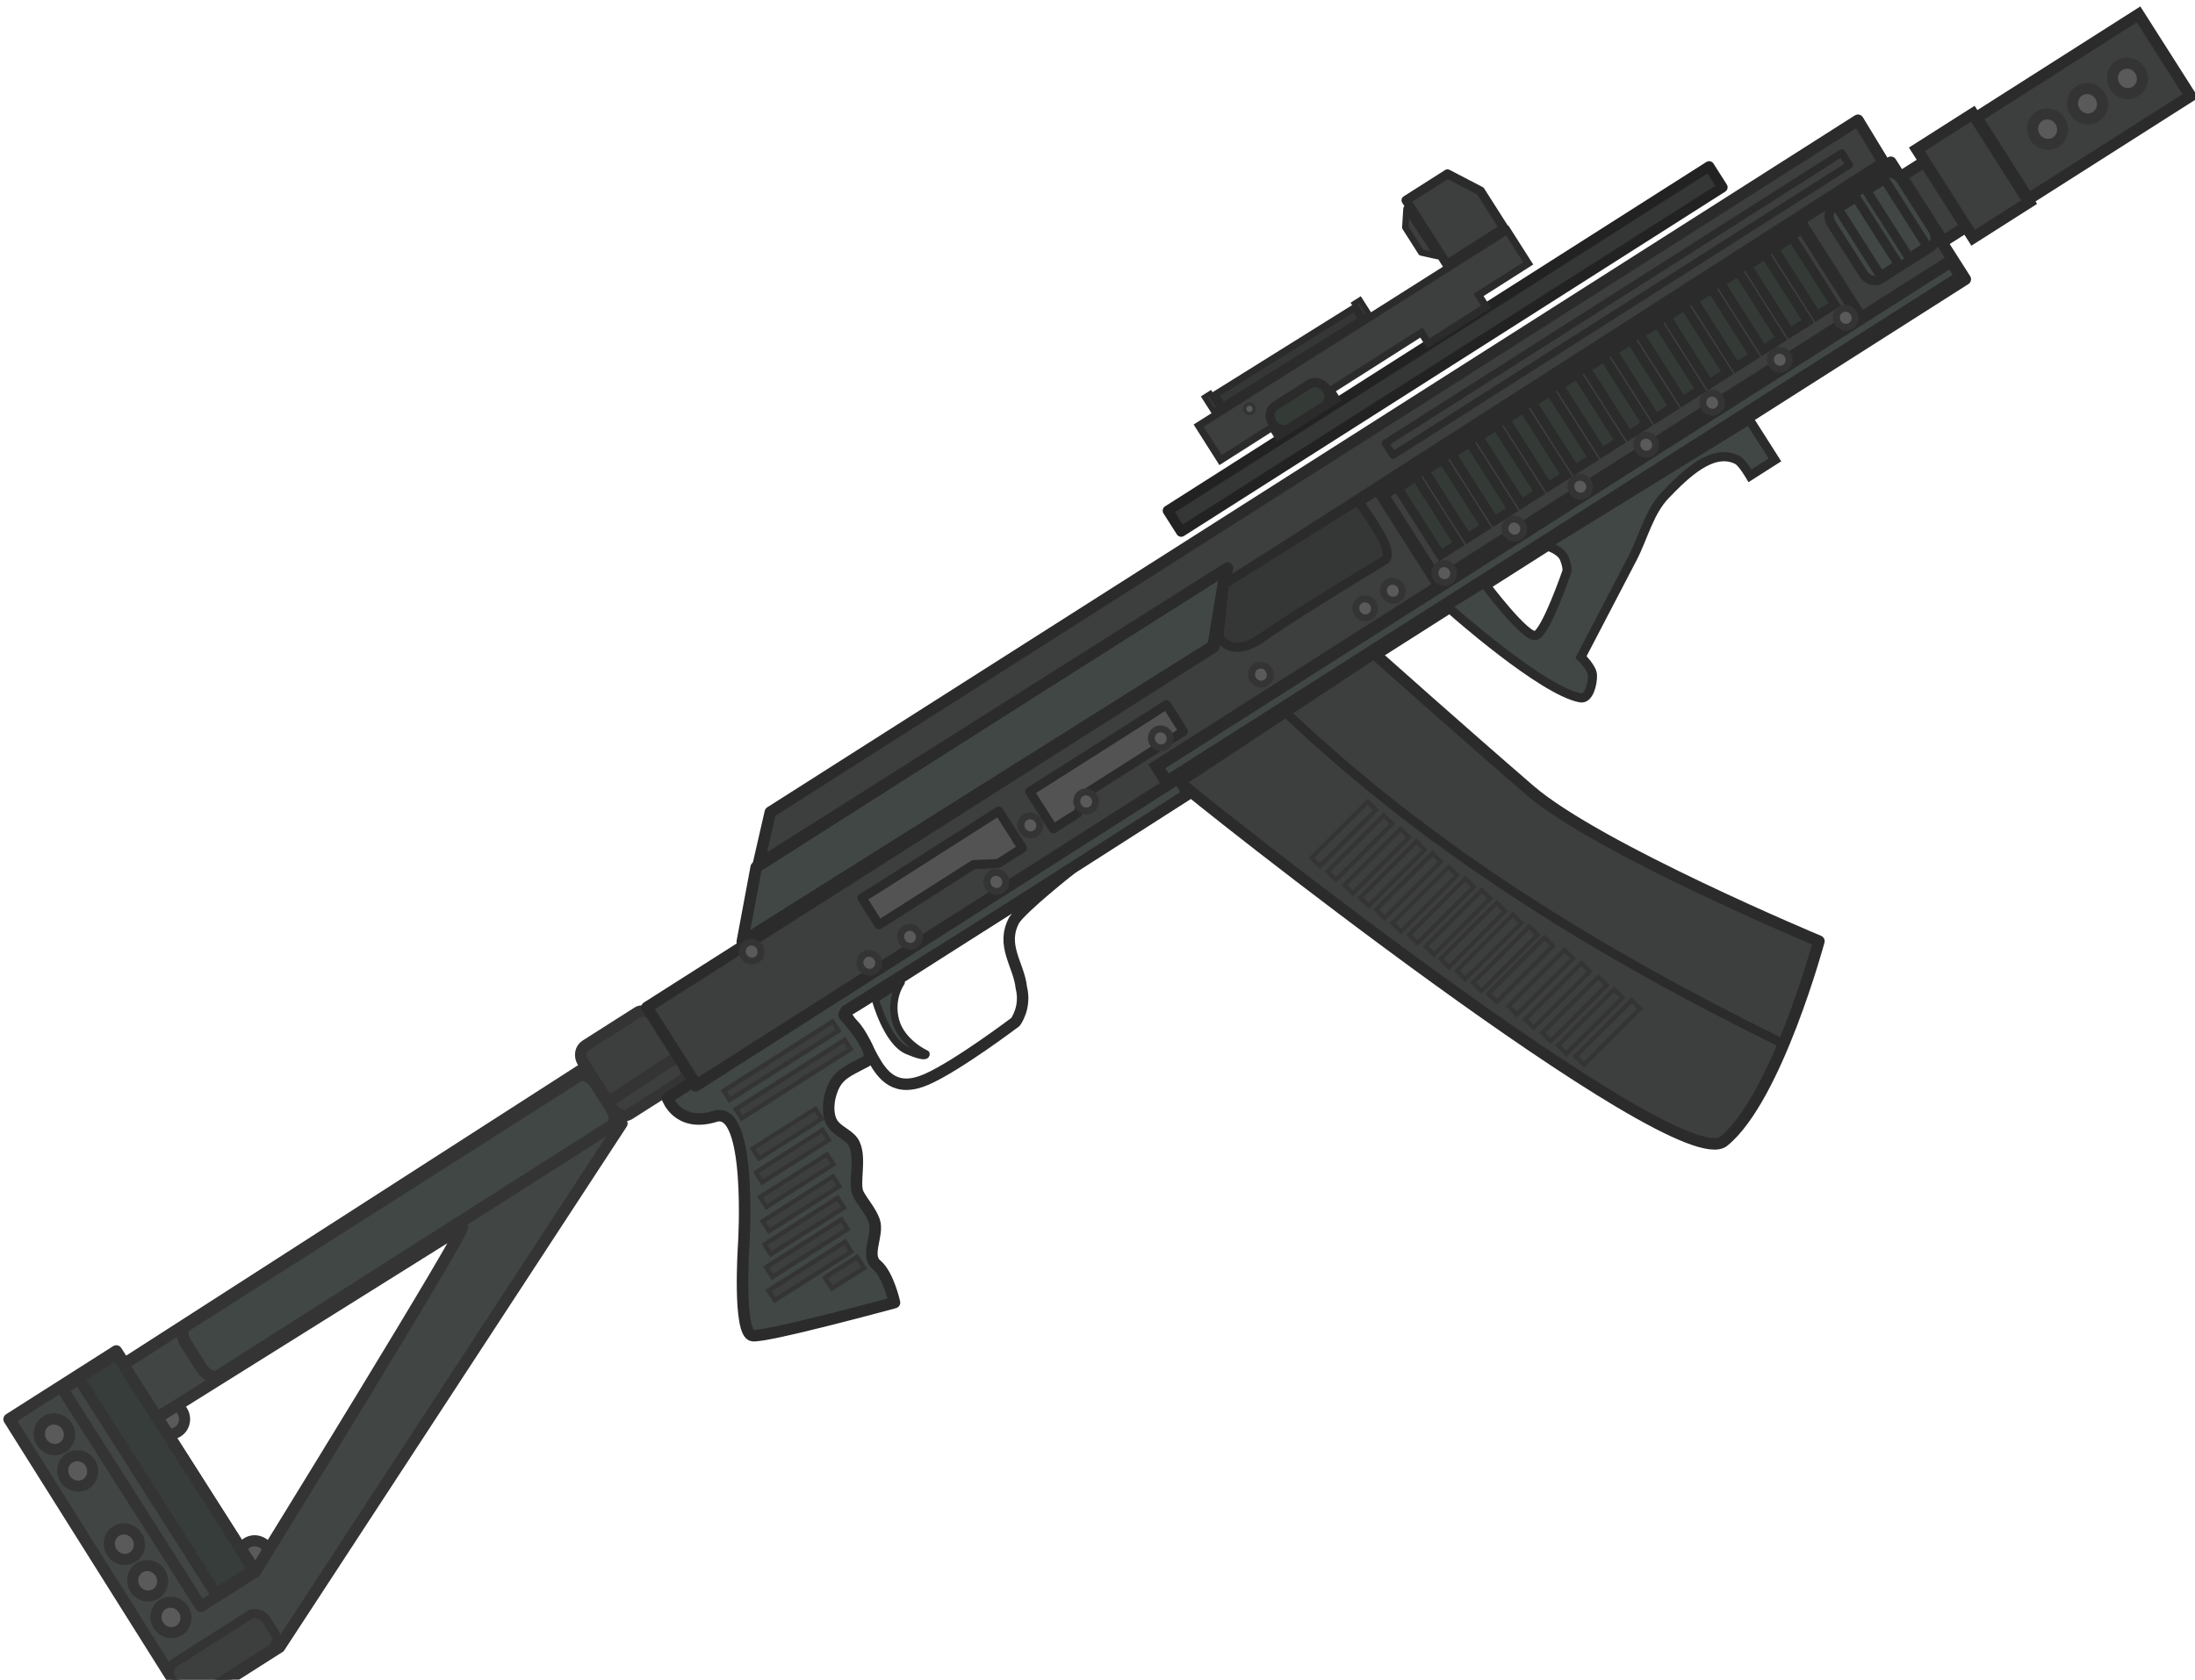 <?xml version="1.0" encoding="UTF-8" standalone="no"?>
<!-- Created with Inkscape (http://www.inkscape.org/) -->

<svg
   width="31.382mm"
   height="24.021mm"
   viewBox="0 0 31.382 24.021"
   version="1.1"
   id="svg1"
   inkscape:export-filename="saiga-12.svg"
   inkscape:export-xdpi="96"
   inkscape:export-ydpi="96"
   xmlns:inkscape="http://www.inkscape.org/namespaces/inkscape"
   xmlns:sodipodi="http://sodipodi.sourceforge.net/DTD/sodipodi-0.dtd"
   xmlns="http://www.w3.org/2000/svg"
   xmlns:svg="http://www.w3.org/2000/svg">
  <sodipodi:namedview
     id="namedview1"
     pagecolor="#ffffff"
     bordercolor="#000000"
     borderopacity="0.25"
     inkscape:showpageshadow="2"
     inkscape:pageopacity="0.0"
     inkscape:pagecheckerboard="0"
     inkscape:deskcolor="#d1d1d1"
     inkscape:document-units="mm"
     inkscape:zoom="4.1798822"
     inkscape:cx="7.8949594"
     inkscape:cy="87.921139"
     inkscape:window-width="2560"
     inkscape:window-height="1369"
     inkscape:window-x="-8"
     inkscape:window-y="-8"
     inkscape:window-maximized="1"
     inkscape:current-layer="layer1" />
  <defs
     id="defs1" />
  <g
     inkscape:label="Layer 1"
     inkscape:groupmode="layer"
     id="layer1">
    <g
       id="g160"
       transform="matrix(0.022,-0.014,0.014,0.022,36.897,-8.074)">
      <ellipse
         style="fill:#5a5a5a;fill-opacity:1;stroke:#343434;stroke-width:6.077;stroke-linecap:butt;stroke-linejoin:miter;stroke-miterlimit:1.8;stroke-dasharray:none;stroke-opacity:1"
         id="ellipse11"
         cx="-1757.091"
         cy="228.834"
         rx="8.142"
         ry="8.43" />
      <ellipse
         style="fill:#5a5a5a;fill-opacity:1;stroke:#343434;stroke-width:6.077;stroke-linecap:butt;stroke-linejoin:miter;stroke-miterlimit:1.8;stroke-dasharray:none;stroke-opacity:1"
         id="ellipse122"
         cx="-1700.109"
         cy="296.594"
         rx="8.142"
         ry="8.43" />
      <ellipse
         style="fill:#5a5a5a;fill-opacity:1;stroke:#343434;stroke-width:6.077;stroke-linecap:butt;stroke-linejoin:miter;stroke-miterlimit:1.8;stroke-dasharray:none;stroke-opacity:1"
         id="ellipse121"
         cx="-1699.256"
         cy="207.924"
         rx="8.142"
         ry="8.43" />
      <path
         id="path4"
         style="fill:#414644;fill-opacity:1;fill-rule:nonzero;stroke:#343434;stroke-width:6.5;stroke-linecap:round;stroke-linejoin:round;stroke-miterlimit:5;stroke-dasharray:none;stroke-opacity:1"
         d="m -1773.535,160.968 -1.005,184.882 h 58.881 l 312.491,-141.475 v -36.575 l -300.836,1.407 v -8.239 z m 68.929,42.804 c 0,0 190.607,1.539 197.037,1.539 6.431,0 -197.037,98.539 -197.037,98.539 z" />
      <rect
         style="fill:#404744;fill-opacity:1;fill-rule:nonzero;stroke:#343434;stroke-width:6.63;stroke-linecap:round;stroke-linejoin:round;stroke-miterlimit:5;stroke-dasharray:none;stroke-opacity:1"
         id="rect4"
         width="265.94"
         height="32.827"
         x="-1669.503"
         y="169.675"
         rx="5.469"
         ry="8.05" />
      <ellipse
         style="fill:#5a5a5a;fill-opacity:1;stroke:#343434;stroke-width:6.077;stroke-linecap:butt;stroke-linejoin:miter;stroke-miterlimit:1.8;stroke-dasharray:none;stroke-opacity:1"
         id="path41-9-7-5"
         cx="-1757.091"
         cy="181.209"
         rx="8.142"
         ry="8.43" />
      <ellipse
         style="fill:#5a5a5a;fill-opacity:1;stroke:#343434;stroke-width:6.077;stroke-linecap:butt;stroke-linejoin:miter;stroke-miterlimit:1.8;stroke-dasharray:none;stroke-opacity:1"
         id="ellipse4"
         cx="-1757.091"
         cy="181.209"
         rx="8.142"
         ry="8.43" />
      <ellipse
         style="fill:#5a5a5a;fill-opacity:1;stroke:#343434;stroke-width:6.077;stroke-linecap:butt;stroke-linejoin:miter;stroke-miterlimit:1.8;stroke-dasharray:none;stroke-opacity:1"
         id="ellipse9"
         cx="-1757.091"
         cy="181.209"
         rx="8.142"
         ry="8.43" />
      <ellipse
         style="fill:#5a5a5a;fill-opacity:1;stroke:#343434;stroke-width:6.077;stroke-linecap:butt;stroke-linejoin:miter;stroke-miterlimit:1.8;stroke-dasharray:none;stroke-opacity:1"
         id="ellipse10"
         cx="-1757.091"
         cy="205.022"
         rx="8.142"
         ry="8.43" />
      <ellipse
         style="fill:#5a5a5a;fill-opacity:1;stroke:#343434;stroke-width:6.077;stroke-linecap:butt;stroke-linejoin:miter;stroke-miterlimit:1.8;stroke-dasharray:none;stroke-opacity:1"
         id="ellipse12"
         cx="-1757.091"
         cy="252.647"
         rx="8.142"
         ry="8.43" />
      <ellipse
         style="fill:#5a5a5a;fill-opacity:1;stroke:#343434;stroke-width:6.077;stroke-linecap:butt;stroke-linejoin:miter;stroke-miterlimit:1.8;stroke-dasharray:none;stroke-opacity:1"
         id="ellipse13"
         cx="-1757.091"
         cy="252.647"
         rx="8.142"
         ry="8.43" />
      <ellipse
         style="fill:#5a5a5a;fill-opacity:1;stroke:#343434;stroke-width:6.077;stroke-linecap:butt;stroke-linejoin:miter;stroke-miterlimit:1.8;stroke-dasharray:none;stroke-opacity:1"
         id="ellipse14"
         cx="-1757.091"
         cy="276.459"
         rx="8.142"
         ry="8.43" />
      <ellipse
         style="fill:#5a5a5a;fill-opacity:1;stroke:#343434;stroke-width:6.077;stroke-linecap:butt;stroke-linejoin:miter;stroke-miterlimit:1.8;stroke-dasharray:none;stroke-opacity:1"
         id="ellipse15"
         cx="-1757.091"
         cy="300.272"
         rx="8.142"
         ry="8.43" />
      <rect
         style="fill:#414644;fill-opacity:1;fill-rule:nonzero;stroke:#343434;stroke-width:6.315;stroke-linecap:round;stroke-linejoin:round;stroke-miterlimit:500;stroke-dasharray:none;stroke-opacity:1"
         id="rect16"
         width="35.292"
         height="141.137"
         x="-1740.005"
         y="162.816"
         rx="0"
         ry="0" />
      <rect
         style="fill:#363d3b;fill-opacity:1;fill-rule:nonzero;stroke:#343434;stroke-width:6.28;stroke-linecap:round;stroke-linejoin:round;stroke-miterlimit:500;stroke-dasharray:none;stroke-opacity:1"
         id="rect17"
         width="24.689"
         height="140.382"
         x="-1729.405"
         y="162.289"
         rx="0"
         ry="0" />
      <rect
         style="fill:#3d3e3e;fill-opacity:1;fill-rule:nonzero;stroke:#343434;stroke-width:6.315;stroke-linecap:round;stroke-linejoin:round;stroke-miterlimit:500;stroke-dasharray:none;stroke-opacity:1"
         id="rect37"
         width="46.04"
         height="44.619"
         x="-1403.057"
         y="157.677"
         rx="6.133"
         ry="6.899" />
      <path
         style="fill:#3d3e3e;fill-opacity:1;fill-rule:nonzero;stroke:#343434;stroke-width:6.315;stroke-linecap:round;stroke-linejoin:round;stroke-miterlimit:500;stroke-dasharray:none;stroke-opacity:1"
         d="m -1357.586,189.792 -44.477,0.711"
         id="path37" />
      <path
         style="fill:#3d3e3e;fill-opacity:1;fill-rule:nonzero;stroke:#2b2b2b;stroke-width:6.315;stroke-linecap:round;stroke-linejoin:round;stroke-miterlimit:500;stroke-dasharray:none;stroke-opacity:1"
         d="m -1357.301,158.104 h 368.583 l 24.879,-24.879 h 430.716 v 76.035 h -824.254 z"
         id="path42" />
      <path
         style="fill:#404744;fill-opacity:1;fill-rule:nonzero;stroke:#2b2b2b;stroke-width:6.315;stroke-linecap:round;stroke-linejoin:round;stroke-miterlimit:500;stroke-dasharray:none;stroke-opacity:1"
         d="m -1293.925,155.83 28.42,-30.409 h 305.23 l -28.704,32.114 z"
         id="path43" />
      <path
         style="fill:#3d3e3e;fill-opacity:1;fill-rule:nonzero;stroke:#2b2b2b;stroke-width:6.315;stroke-linecap:round;stroke-linejoin:round;stroke-miterlimit:500;stroke-dasharray:none;stroke-opacity:1"
         d="m -1263.8,124.852 21.031,-20.747 h 706.803 l -0.568,27.283 -429.709,1.705 6.821,-7.389 z"
         id="path47" />
      <rect
         style="fill:#3d3e3e;fill-opacity:1;fill-rule:nonzero;stroke:#2b2b2b;stroke-width:6.315;stroke-linecap:round;stroke-linejoin:miter;stroke-miterlimit:500;stroke-dasharray:none;stroke-opacity:1"
         id="rect48"
         width="15.072"
         height="42.402"
         x="-532.341"
         y="142.828"
         rx="0"
         ry="0" />
      <rect
         style="fill:#3d3e3e;fill-opacity:1;fill-rule:nonzero;stroke:#2b2b2b;stroke-width:6.315;stroke-linecap:round;stroke-linejoin:miter;stroke-miterlimit:500;stroke-dasharray:none;stroke-opacity:1"
         id="rect49"
         width="36.374"
         height="57.474"
         x="-517.269"
         y="134.897"
         rx="0"
         ry="0" />
      <rect
         style="fill:#3d3e3e;fill-opacity:1;fill-rule:nonzero;stroke:#2b2b2b;stroke-width:6.315;stroke-linecap:round;stroke-linejoin:miter;stroke-miterlimit:500;stroke-dasharray:none;stroke-opacity:1"
         id="rect50"
         width="105.303"
         height="53.053"
         x="-480.292"
         y="137.711"
         rx="0"
         ry="0" />
      <ellipse
         style="fill:#5a5a5a;fill-opacity:1;stroke:#343434;stroke-width:6.077;stroke-linecap:butt;stroke-linejoin:miter;stroke-miterlimit:1.8;stroke-dasharray:none;stroke-opacity:1"
         id="ellipse51"
         cx="-450.849"
         cy="164.04"
         rx="8.142"
         ry="8.43" />
      <ellipse
         style="fill:#5a5a5a;fill-opacity:1;stroke:#343434;stroke-width:6.077;stroke-linecap:butt;stroke-linejoin:miter;stroke-miterlimit:1.8;stroke-dasharray:none;stroke-opacity:1"
         id="ellipse52"
         cx="-424.919"
         cy="164.04"
         rx="8.142"
         ry="8.43" />
      <ellipse
         style="fill:#5a5a5a;fill-opacity:1;stroke:#343434;stroke-width:6.077;stroke-linecap:butt;stroke-linejoin:miter;stroke-miterlimit:1.8;stroke-dasharray:none;stroke-opacity:1"
         id="ellipse53"
         cx="-398.99"
         cy="164.04"
         rx="8.142"
         ry="8.43" />
      <path
         style="fill:#3d3e3e;fill-opacity:1;fill-rule:nonzero;stroke:#2b2b2b;stroke-width:6.315;stroke-linecap:round;stroke-linejoin:round;stroke-miterlimit:500;stroke-dasharray:none;stroke-opacity:1"
         d="m -1044.682,210.396 c 0.568,5.116 113.106,330.473 146.021,326.593 37.124,-4.376 102.937,-64.562 102.937,-64.562 0,0 -75.057,-107.663 -89.267,-154.84 -14.21,-47.177 -31.802,-109.465 -31.802,-109.465 z"
         id="path53"
         sodipodi:nodetypes="cscscc" />
      <path
         style="fill:none;fill-opacity:0.497;fill-rule:nonzero;stroke:#2b2b2b;stroke-width:5;stroke-linecap:square;stroke-linejoin:miter;stroke-miterlimit:500;stroke-dasharray:none;stroke-opacity:1"
         d="m -975.054,209.544 c 26.774,107.558 74.534,204.229 130.732,296.704"
         id="path89"
         sodipodi:nodetypes="cc" />
      <path
         style="fill:#404744;fill-opacity:1;fill-rule:nonzero;stroke:#2b2b2b;stroke-width:6.315;stroke-linecap:round;stroke-linejoin:round;stroke-miterlimit:500;stroke-dasharray:none;stroke-opacity:1"
         d="m -1374.566,206.133 c 0,0 -4.05,16.768 16.697,22.452 20.747,5.684 -24.441,67.639 -24.441,67.639 0,0 -29.273,39.788 -22.736,44.903 6.537,5.116 75.313,26.431 75.313,26.431 0,0 5.4,-14.778 2.842,-22.736 -2.558,-7.958 10.015,-13.227 11.819,-20.965 1.337,-5.739 0.122,-11.75 0.589,-17.218 0.523,-6.12 11.578,-15.058 12.852,-24.24 0.802,-5.781 -4.547,-10.8 -3.979,-17.052 0.568,-6.252 6.636,-13.337 12.823,-16.584 6.216,-3.262 12.505,-1.705 21.031,-1.137 8.526,0.568 3.41,-27.567 3.41,-27.567 0,0 -0.781,-1.776 5.258,-1.279 6.039,0.497 218.975,-0.142 218.975,-0.142 v -10.231 l -313.756,0.284 0.09,-2.708 z"
         id="path54"
         sodipodi:nodetypes="cscscssssssscsccccc" />
      <path
         style="fill:none;fill-opacity:0.497;fill-rule:nonzero;stroke:#2b2b2b;stroke-width:6.277;stroke-linecap:round;stroke-linejoin:round;stroke-miterlimit:500;stroke-dasharray:none;stroke-opacity:1"
         d="m -1267.817,248.753 c -0.505,10.496 0.436,22.156 18.692,24.972 18.256,2.815 57.943,-0.402 57.943,-0.402 0,0 9.326,-3.419 12.898,-14.278 5.55,-11.093 2.717,-25.634 16.651,-33.279 7.866,-3.493 40.692,-6.85 40.692,-6.85 -37.852,0.376 -96.375,-0.516 -145.367,-0.615 0,0 -2.08,1.952 -0.721,8.603 1.38,6.754 -0.435,14.507 -0.788,21.849 z"
         id="path62"
         sodipodi:nodetypes="sscccccss" />
      <path
         style="fill:#404744;fill-opacity:1;fill-rule:nonzero;stroke:#2b2b2b;stroke-width:4;stroke-linecap:round;stroke-linejoin:round;stroke-miterlimit:500;stroke-dasharray:none;stroke-opacity:1"
         d="m -1249.306,221.622 c 0,0 -7.247,23.02 -0.284,33.18 6.963,10.16 7.673,6.963 7.673,6.963 0,0 -8.1,-12.363 -4.263,-24.441 3.837,-12.078 13.784,-15.915 13.784,-15.915 h -17.194 z"
         id="path63" />
      <rect
         style="fill:#353636;fill-opacity:1;fill-rule:nonzero;stroke:#222222;stroke-width:5.634;stroke-linecap:round;stroke-linejoin:round;stroke-miterlimit:500;stroke-dasharray:none;stroke-opacity:1"
         id="rect63"
         width="351.766"
         height="13.639"
         x="-970.13"
         y="81.602"
         rx="0"
         ry="0" />
      <rect
         style="fill:#353636;fill-opacity:1;fill-rule:nonzero;stroke:#2b2b2b;stroke-width:2.797;stroke-linecap:square;stroke-linejoin:miter;stroke-miterlimit:500;stroke-dasharray:none;stroke-opacity:1"
         id="rect65-3"
         width="3.846"
         height="9.423"
         x="-919.822"
         y="39.855"
         rx="0"
         ry="0" />
      <path
         style="fill:#3d3e3e;fill-opacity:1;fill-rule:nonzero;stroke:#2b2b2b;stroke-width:4;stroke-linecap:square;stroke-linejoin:miter;stroke-miterlimit:500;stroke-dasharray:none;stroke-opacity:1"
         d="m -930.836,51.336 -0.024,22.36 h 33.535 v 6.11 h 38.083 v -5.968 h 58.829 v 7.105 h 37.514 v -7.673 h 32.257 V 51.813 Z"
         id="path67"
         sodipodi:nodetypes="ccccccccccccc" />
      <rect
         style="fill:#353636;fill-opacity:1;fill-rule:nonzero;stroke:#2b2b2b;stroke-width:2.792;stroke-linecap:square;stroke-linejoin:miter;stroke-miterlimit:500;stroke-dasharray:none;stroke-opacity:1"
         id="rect78"
         width="3.851"
         height="9.379"
         x="-822.985"
         y="40.573"
         rx="0"
         ry="0" />
      <rect
         style="fill:#353636;fill-opacity:1;fill-rule:nonzero;stroke:#2b2b2b;stroke-width:3.764;stroke-linecap:square;stroke-linejoin:miter;stroke-miterlimit:500;stroke-dasharray:none;stroke-opacity:1"
         id="rect79"
         width="90.077"
         height="7.65"
         x="-913.679"
         y="49.83"
         rx="0"
         ry="0"
         transform="rotate(0.5)" />
      <rect
         style="fill:#404744;fill-opacity:1;fill-rule:nonzero;stroke:#2b2b2b;stroke-width:6.816;stroke-linecap:square;stroke-linejoin:miter;stroke-miterlimit:500;stroke-dasharray:none;stroke-opacity:1"
         id="rect86"
         width="516.256"
         height="10.241"
         x="-1050.51"
         y="196.642"
         rx="0"
         ry="0" />
      <path
         id="path80"
         style="fill:#404744;fill-opacity:1;fill-rule:nonzero;stroke:#2b2b2b;stroke-width:5;stroke-linecap:square;stroke-linejoin:miter;stroke-miterlimit:500;stroke-dasharray:none;stroke-opacity:1"
         d="m -869.332,207.838 1.137,3.411 c 0,0 18.247,64.054 33.82,78.439 3.471,3.206 9.913,-2.995 12.275,-7.087 1.945,-3.369 0,-11.67 0,-11.67 0,0 35.171,-20.306 52.757,-30.46 11.378,-6.569 21.363,-16.626 34.135,-19.708 15.477,-3.735 35.94,-8 43.5,5.116 1.448,2.512 1.137,10.948 1.137,10.948 h 16.2 v -26.146 l -131.244,-1.913 c 0.847,0.319 0.372,0.632 0.372,0.632 0,0 5.488,5.99 4.403,11.228 -1.243,6.004 -2.949,6.856 -2.949,6.856 0,0 -27.141,21.599 -32.825,20.178 -5.655,-1.414 -8.497,-39.079 -8.551,-39.471 z"
         sodipodi:nodetypes="ccsscssscccccscscc" />
      <path
         style="fill:#353636;fill-opacity:1;fill-rule:nonzero;stroke:#2b2b2b;stroke-width:5;stroke-linecap:square;stroke-linejoin:miter;stroke-miterlimit:500;stroke-dasharray:none;stroke-opacity:1"
         d="m -983.58,154.977 c 0,0 -1.705,14.21 20.178,13.073 21.883,-1.137 78.794,0.284 78.794,0.284 0,0 5.045,0.853 5.613,-12.789 0.568,-13.642 -0.284,-22.736 -0.284,-22.736 l -86.397,-0.568 z"
         id="path88"
         sodipodi:nodetypes="cscsccc" />
      <rect
         style="fill:#3d3e3e;fill-opacity:1;fill-rule:nonzero;stroke:#2b2b2b;stroke-width:7.058;stroke-linecap:square;stroke-linejoin:miter;stroke-miterlimit:500;stroke-dasharray:none;stroke-opacity:1"
         id="rect107"
         width="273.37"
         height="57.162"
         x="-866.362"
         y="137.063"
         rx="0"
         ry="0" />
      <g
         id="g122">
        <rect
           style="fill:#343b37;fill-opacity:1;fill-rule:nonzero;stroke:#2b2b2b;stroke-width:5;stroke-linecap:square;stroke-linejoin:miter;stroke-miterlimit:500;stroke-dasharray:none;stroke-opacity:1"
           id="rect89"
           width="11.652"
           height="43.482"
           x="-857.043"
           y="138.93"
           rx="0"
           ry="0" />
        <rect
           style="fill:#343b37;fill-opacity:1;fill-rule:nonzero;stroke:#2b2b2b;stroke-width:5;stroke-linecap:square;stroke-linejoin:miter;stroke-miterlimit:500;stroke-dasharray:none;stroke-opacity:1"
           id="rect90"
           width="11.652"
           height="43.482"
           x="-839.58"
           y="138.93"
           rx="0"
           ry="0" />
        <rect
           style="fill:#343b37;fill-opacity:1;fill-rule:nonzero;stroke:#2b2b2b;stroke-width:5;stroke-linecap:square;stroke-linejoin:miter;stroke-miterlimit:500;stroke-dasharray:none;stroke-opacity:1"
           id="rect91"
           width="11.652"
           height="43.482"
           x="-822.117"
           y="138.93"
           rx="0"
           ry="0" />
        <rect
           style="fill:#343b37;fill-opacity:1;fill-rule:nonzero;stroke:#2b2b2b;stroke-width:5;stroke-linecap:square;stroke-linejoin:miter;stroke-miterlimit:500;stroke-dasharray:none;stroke-opacity:1"
           id="rect92"
           width="11.652"
           height="43.482"
           x="-804.654"
           y="138.93"
           rx="0"
           ry="0" />
        <rect
           style="fill:#343b37;fill-opacity:1;fill-rule:nonzero;stroke:#2b2b2b;stroke-width:5;stroke-linecap:square;stroke-linejoin:miter;stroke-miterlimit:500;stroke-dasharray:none;stroke-opacity:1"
           id="rect93"
           width="11.652"
           height="43.482"
           x="-787.192"
           y="138.93"
           rx="0"
           ry="0" />
        <rect
           style="fill:#343b37;fill-opacity:1;fill-rule:nonzero;stroke:#2b2b2b;stroke-width:5;stroke-linecap:square;stroke-linejoin:miter;stroke-miterlimit:500;stroke-dasharray:none;stroke-opacity:1"
           id="rect94"
           width="11.652"
           height="43.482"
           x="-769.729"
           y="138.93"
           rx="0"
           ry="0" />
        <rect
           style="fill:#343b37;fill-opacity:1;fill-rule:nonzero;stroke:#2b2b2b;stroke-width:5;stroke-linecap:square;stroke-linejoin:miter;stroke-miterlimit:500;stroke-dasharray:none;stroke-opacity:1"
           id="rect95"
           width="11.652"
           height="43.482"
           x="-752.266"
           y="138.93"
           rx="0"
           ry="0" />
        <rect
           style="fill:#343b37;fill-opacity:1;fill-rule:nonzero;stroke:#2b2b2b;stroke-width:5;stroke-linecap:square;stroke-linejoin:miter;stroke-miterlimit:500;stroke-dasharray:none;stroke-opacity:1"
           id="rect96"
           width="11.652"
           height="43.482"
           x="-734.803"
           y="138.93"
           rx="0"
           ry="0" />
        <rect
           style="fill:#343b37;fill-opacity:1;fill-rule:nonzero;stroke:#2b2b2b;stroke-width:5;stroke-linecap:square;stroke-linejoin:miter;stroke-miterlimit:500;stroke-dasharray:none;stroke-opacity:1"
           id="rect97"
           width="11.652"
           height="43.482"
           x="-717.341"
           y="138.93"
           rx="0"
           ry="0" />
        <rect
           style="fill:#343b37;fill-opacity:1;fill-rule:nonzero;stroke:#2b2b2b;stroke-width:5;stroke-linecap:square;stroke-linejoin:miter;stroke-miterlimit:500;stroke-dasharray:none;stroke-opacity:1"
           id="rect98"
           width="11.652"
           height="43.482"
           x="-699.878"
           y="138.93"
           rx="0"
           ry="0" />
        <rect
           style="fill:#343b37;fill-opacity:1;fill-rule:nonzero;stroke:#2b2b2b;stroke-width:5;stroke-linecap:square;stroke-linejoin:miter;stroke-miterlimit:500;stroke-dasharray:none;stroke-opacity:1"
           id="rect99"
           width="11.652"
           height="43.482"
           x="-682.415"
           y="138.93"
           rx="0"
           ry="0" />
        <rect
           style="fill:#343b37;fill-opacity:1;fill-rule:nonzero;stroke:#2b2b2b;stroke-width:5;stroke-linecap:square;stroke-linejoin:miter;stroke-miterlimit:500;stroke-dasharray:none;stroke-opacity:1"
           id="rect100"
           width="11.652"
           height="43.482"
           x="-664.952"
           y="138.93"
           rx="0"
           ry="0" />
        <rect
           style="fill:#343b37;fill-opacity:1;fill-rule:nonzero;stroke:#2b2b2b;stroke-width:5;stroke-linecap:square;stroke-linejoin:miter;stroke-miterlimit:500;stroke-dasharray:none;stroke-opacity:1"
           id="rect101"
           width="11.652"
           height="43.482"
           x="-647.49"
           y="138.93"
           rx="0"
           ry="0" />
        <rect
           style="fill:#343b37;fill-opacity:1;fill-rule:nonzero;stroke:#2b2b2b;stroke-width:5;stroke-linecap:square;stroke-linejoin:miter;stroke-miterlimit:500;stroke-dasharray:none;stroke-opacity:1"
           id="rect102"
           width="11.652"
           height="43.482"
           x="-630.027"
           y="138.93"
           rx="0"
           ry="0" />
        <rect
           style="fill:#343b37;fill-opacity:1;fill-rule:nonzero;stroke:#2b2b2b;stroke-width:5;stroke-linecap:square;stroke-linejoin:miter;stroke-miterlimit:500;stroke-dasharray:none;stroke-opacity:1"
           id="rect103"
           width="11.652"
           height="43.482"
           x="-612.564"
           y="138.93"
           rx="0"
           ry="0" />
      </g>
      <ellipse
         style="fill:#5a5a5a;fill-opacity:1;stroke:#343434;stroke-width:3.799;stroke-linecap:butt;stroke-linejoin:miter;stroke-miterlimit:1.8;stroke-dasharray:none;stroke-opacity:1"
         id="ellipse51-7"
         cx="-599.771"
         cy="191.9"
         rx="5.09"
         ry="5.27" />
      <ellipse
         style="fill:#5a5a5a;fill-opacity:1;stroke:#343434;stroke-width:3.799;stroke-linecap:butt;stroke-linejoin:miter;stroke-miterlimit:1.8;stroke-dasharray:none;stroke-opacity:1"
         id="ellipse81"
         cx="-642.634"
         cy="191.9"
         rx="5.09"
         ry="5.27" />
      <ellipse
         style="fill:#5a5a5a;fill-opacity:1;stroke:#343434;stroke-width:3.799;stroke-linecap:butt;stroke-linejoin:miter;stroke-miterlimit:1.8;stroke-dasharray:none;stroke-opacity:1"
         id="ellipse82"
         cx="-686.555"
         cy="191.9"
         rx="5.09"
         ry="5.27" />
      <ellipse
         style="fill:#5a5a5a;fill-opacity:1;stroke:#343434;stroke-width:3.799;stroke-linecap:butt;stroke-linejoin:miter;stroke-miterlimit:1.8;stroke-dasharray:none;stroke-opacity:1"
         id="ellipse83"
         cx="-729.418"
         cy="191.9"
         rx="5.09"
         ry="5.27" />
      <ellipse
         style="fill:#5a5a5a;fill-opacity:1;stroke:#343434;stroke-width:3.799;stroke-linecap:butt;stroke-linejoin:miter;stroke-miterlimit:1.8;stroke-dasharray:none;stroke-opacity:1"
         id="ellipse84"
         cx="-772.281"
         cy="191.9"
         rx="5.09"
         ry="5.27" />
      <ellipse
         style="fill:#5a5a5a;fill-opacity:1;stroke:#343434;stroke-width:3.799;stroke-linecap:butt;stroke-linejoin:miter;stroke-miterlimit:1.8;stroke-dasharray:none;stroke-opacity:1"
         id="ellipse85"
         cx="-815.145"
         cy="191.9"
         rx="5.09"
         ry="5.27" />
      <ellipse
         style="fill:#5a5a5a;fill-opacity:1;stroke:#343434;stroke-width:3.799;stroke-linecap:butt;stroke-linejoin:miter;stroke-miterlimit:1.8;stroke-dasharray:none;stroke-opacity:1"
         id="ellipse86"
         cx="-860.654"
         cy="191.9"
         rx="5.09"
         ry="5.27" />
      <ellipse
         style="fill:#5a5a5a;fill-opacity:1;stroke:#343434;stroke-width:3.799;stroke-linecap:butt;stroke-linejoin:miter;stroke-miterlimit:1.8;stroke-dasharray:none;stroke-opacity:1"
         id="ellipse86-1"
         cx="-889.64"
         cy="184.88"
         rx="5.09"
         ry="5.27" />
      <ellipse
         style="fill:#5a5a5a;fill-opacity:1;stroke:#343434;stroke-width:1.945;stroke-linecap:butt;stroke-linejoin:miter;stroke-miterlimit:1.8;stroke-dasharray:none;stroke-opacity:1"
         id="ellipse86-1-2"
         cx="-902.382"
         cy="58.523"
         rx="2.606"
         ry="2.698" />
      <ellipse
         style="fill:#5a5a5a;fill-opacity:1;stroke:#343434;stroke-width:3.799;stroke-linecap:butt;stroke-linejoin:miter;stroke-miterlimit:1.8;stroke-dasharray:none;stroke-opacity:1"
         id="ellipse87"
         cx="-907.632"
         cy="184.88"
         rx="5.09"
         ry="5.27" />
      <rect
         style="fill:#404744;fill-opacity:1;fill-rule:nonzero;stroke:#2b2b2b;stroke-width:5.129;stroke-linecap:square;stroke-linejoin:miter;stroke-miterlimit:500;stroke-dasharray:none;stroke-opacity:1"
         id="rect108"
         width="45.086"
         height="47.297"
         x="-578.698"
         y="136.918"
         rx="6.115"
         ry="7.282" />
      <rect
         style="fill:#404744;fill-opacity:1;fill-rule:nonzero;stroke:#2b2b2b;stroke-width:5;stroke-linecap:square;stroke-linejoin:miter;stroke-miterlimit:500;stroke-dasharray:none;stroke-opacity:1"
         id="rect109"
         width="11.652"
         height="43.482"
         x="-552.727"
         y="139.297"
         rx="0"
         ry="0" />
      <rect
         style="fill:#404744;fill-opacity:1;fill-rule:nonzero;stroke:#2b2b2b;stroke-width:5;stroke-linecap:square;stroke-linejoin:miter;stroke-miterlimit:500;stroke-dasharray:none;stroke-opacity:1"
         id="rect111"
         width="11.652"
         height="43.482"
         x="-571.248"
         y="139.297"
         rx="0"
         ry="0" />
      <rect
         style="fill:#3d3e3e;fill-opacity:1;fill-rule:nonzero;stroke:#2b2b2b;stroke-width:4.005;stroke-linecap:square;stroke-linejoin:round;stroke-miterlimit:500;stroke-dasharray:none;stroke-opacity:1"
         id="rect112"
         width="296.562"
         height="7.816"
         x="-849.651"
         y="114.408"
         rx="0"
         ry="0" />
      <rect
         style="fill:#343b37;fill-opacity:1;fill-rule:nonzero;stroke:#2b2b2b;stroke-width:5;stroke-linecap:square;stroke-linejoin:round;stroke-miterlimit:500;stroke-dasharray:none;stroke-opacity:1"
         id="rect113"
         width="34.956"
         height="14.494"
         x="-895.904"
         y="64.744"
         rx="6.133"
         ry="6.899" />
      <ellipse
         style="fill:#5a5a5a;fill-opacity:1;stroke:#343434;stroke-width:3.799;stroke-linecap:butt;stroke-linejoin:miter;stroke-miterlimit:1.8;stroke-dasharray:none;stroke-opacity:1"
         id="ellipse114"
         cx="-975.344"
         cy="184.88"
         rx="5.09"
         ry="5.27" />
      <ellipse
         style="fill:#5a5a5a;fill-opacity:1;stroke:#343434;stroke-width:3.799;stroke-linecap:butt;stroke-linejoin:miter;stroke-miterlimit:1.8;stroke-dasharray:none;stroke-opacity:1"
         id="ellipse115"
         cx="-1158.777"
         cy="202.914"
         rx="5.09"
         ry="5.27" />
      <ellipse
         style="fill:#5a5a5a;fill-opacity:1;stroke:#343434;stroke-width:3.799;stroke-linecap:butt;stroke-linejoin:miter;stroke-miterlimit:1.8;stroke-dasharray:none;stroke-opacity:1"
         id="ellipse116"
         cx="-1158.777"
         cy="202.914"
         rx="5.09"
         ry="5.27" />
      <ellipse
         style="fill:#5a5a5a;fill-opacity:1;stroke:#343434;stroke-width:3.799;stroke-linecap:butt;stroke-linejoin:miter;stroke-miterlimit:1.8;stroke-dasharray:none;stroke-opacity:1"
         id="ellipse117"
         cx="-1214.869"
         cy="202.914"
         rx="5.09"
         ry="5.27" />
      <ellipse
         style="fill:#5a5a5a;fill-opacity:1;stroke:#343434;stroke-width:3.799;stroke-linecap:butt;stroke-linejoin:miter;stroke-miterlimit:1.8;stroke-dasharray:none;stroke-opacity:1"
         id="ellipse118"
         cx="-1241.328"
         cy="202.914"
         rx="5.09"
         ry="5.27" />
      <path
         style="fill:#535353;fill-opacity:1;fill-rule:nonzero;stroke:#2b2b2b;stroke-width:5;stroke-linecap:square;stroke-linejoin:round;stroke-miterlimit:500;stroke-dasharray:none;stroke-opacity:1"
         d="m -1225.65,170.815 c 1.809,0.201 88.824,0 88.824,0 v 24.115 h -15.675 l -11.677,-6.742 h -61.472 z"
         id="path119" />
      <path
         style="fill:#535353;fill-opacity:1;fill-rule:nonzero;stroke:#2b2b2b;stroke-width:5;stroke-linecap:square;stroke-linejoin:round;stroke-miterlimit:500;stroke-dasharray:none;stroke-opacity:1"
         d="m -1027.906,170.942 c -1.809,0.201 -88.824,0 -88.824,0 v 24.115 h 15.675 l 11.677,-6.742 h 61.472 z"
         id="path120" />
      <ellipse
         style="fill:#5a5a5a;fill-opacity:1;stroke:#343434;stroke-width:3.799;stroke-linecap:butt;stroke-linejoin:miter;stroke-miterlimit:1.8;stroke-dasharray:none;stroke-opacity:1"
         id="ellipse88"
         cx="-1040.455"
         cy="184.88"
         rx="5.09"
         ry="5.27" />
      <ellipse
         style="fill:#5a5a5a;fill-opacity:1;stroke:#343434;stroke-width:3.799;stroke-linecap:butt;stroke-linejoin:miter;stroke-miterlimit:1.8;stroke-dasharray:none;stroke-opacity:1"
         id="ellipse113"
         cx="-1093.529"
         cy="192.114"
         rx="5.09"
         ry="5.27" />
      <ellipse
         style="fill:#5a5a5a;fill-opacity:1;stroke:#343434;stroke-width:3.799;stroke-linecap:butt;stroke-linejoin:miter;stroke-miterlimit:1.8;stroke-dasharray:none;stroke-opacity:1"
         id="ellipse120"
         cx="-1126.378"
         cy="186.714"
         rx="5.09"
         ry="5.27" />
      <path
         style="fill:#3d3e3e;fill-opacity:1;fill-rule:nonzero;stroke:#2b2b2b;stroke-width:5;stroke-linecap:square;stroke-linejoin:round;stroke-miterlimit:500;stroke-dasharray:none;stroke-opacity:1"
         d="M -768.545,49.806 V 8.1 h 26.928 l 10.174,17.622 V 49.806 Z"
         id="path123" />
      <path
         style="fill:#3d3e3e;fill-opacity:1;fill-rule:nonzero;stroke:#2b2b2b;stroke-width:3.509;stroke-linecap:square;stroke-linejoin:round;stroke-miterlimit:500;stroke-dasharray:none;stroke-opacity:1"
         d="m -770.84,12.121 -6.064,8.321 V 36.73 l 6.452,6.452 z"
         id="path124" />
      <rect
         style="fill:#3d3e3e;fill-opacity:1;fill-rule:nonzero;stroke:#343434;stroke-width:5;stroke-linecap:square;stroke-linejoin:miter;stroke-miterlimit:500;stroke-dasharray:none;stroke-opacity:1"
         id="rect124"
         width="61.387"
         height="22.168"
         x="-1775.108"
         y="322.282"
         rx="6.133"
         ry="6.899" />
      <ellipse
         style="fill:#5a5a5a;fill-opacity:1;stroke:#343434;stroke-width:3.799;stroke-linecap:butt;stroke-linejoin:miter;stroke-miterlimit:1.8;stroke-dasharray:none;stroke-opacity:1"
         id="ellipse124"
         cx="-1292.439"
         cy="163.124"
         rx="5.09"
         ry="5.27" />
      <rect
         style="fill:#3d3e3e;fill-opacity:1;fill-rule:nonzero;stroke:#343434;stroke-width:2.285;stroke-linecap:square;stroke-linejoin:miter;stroke-miterlimit:500;stroke-dasharray:none;stroke-opacity:1"
         id="rect125"
         width="40.765"
         height="6.515"
         x="-1350.039"
         y="254.562"
         rx="0"
         ry="0" />
      <rect
         style="fill:#3d3e3e;fill-opacity:1;fill-rule:nonzero;stroke:#343434;stroke-width:2.344;stroke-linecap:square;stroke-linejoin:miter;stroke-miterlimit:500;stroke-dasharray:none;stroke-opacity:1"
         id="rect128"
         width="43.318"
         height="6.456"
         x="-1355.519"
         y="266.529"
         rx="0"
         ry="0" />
      <rect
         style="fill:#3d3e3e;fill-opacity:1;fill-rule:nonzero;stroke:#343434;stroke-width:2.349;stroke-linecap:square;stroke-linejoin:miter;stroke-miterlimit:500;stroke-dasharray:none;stroke-opacity:1"
         id="rect129"
         width="43.514"
         height="6.451"
         x="-1360.796"
         y="279.156"
         rx="0"
         ry="0" />
      <rect
         style="fill:#3d3e3e;fill-opacity:1;fill-rule:nonzero;stroke:#343434;stroke-width:2.397;stroke-linecap:square;stroke-linejoin:miter;stroke-miterlimit:500;stroke-dasharray:none;stroke-opacity:1"
         id="rect130"
         width="45.676"
         height="6.402"
         x="-1366.74"
         y="291.118"
         rx="0"
         ry="0" />
      <rect
         style="fill:#3d3e3e;fill-opacity:1;fill-rule:nonzero;stroke:#343434;stroke-width:2.436;stroke-linecap:square;stroke-linejoin:miter;stroke-miterlimit:500;stroke-dasharray:none;stroke-opacity:1"
         id="rect131"
         width="47.446"
         height="6.364"
         x="-1372.689"
         y="302.385"
         rx="0"
         ry="0" />
      <rect
         style="fill:#3d3e3e;fill-opacity:1;fill-rule:nonzero;stroke:#343434;stroke-width:2.465;stroke-linecap:square;stroke-linejoin:miter;stroke-miterlimit:500;stroke-dasharray:none;stroke-opacity:1"
         id="rect132"
         width="48.823"
         height="6.334"
         x="-1378.643"
         y="313.419"
         rx="0"
         ry="0" />
      <rect
         style="fill:#3d3e3e;fill-opacity:1;fill-rule:nonzero;stroke:#343434;stroke-width:2.482;stroke-linecap:square;stroke-linejoin:miter;stroke-miterlimit:500;stroke-dasharray:none;stroke-opacity:1"
         id="rect133"
         width="49.611"
         height="6.318"
         x="-1384.374"
         y="324.905"
         rx="0"
         ry="0" />
      <rect
         style="fill:#3d3e3e;fill-opacity:1;fill-rule:nonzero;stroke:#343434;stroke-width:2.482;stroke-linecap:square;stroke-linejoin:miter;stroke-miterlimit:500;stroke-dasharray:none;stroke-opacity:1"
         id="rect134"
         width="20.832"
         height="7.095"
         x="-1354.495"
         y="335.457"
         rx="0"
         ry="0" />
      <rect
         style="fill:#3d3e3e;fill-opacity:1;fill-rule:nonzero;stroke:#343434;stroke-width:2.482;stroke-linecap:square;stroke-linejoin:miter;stroke-miterlimit:500;stroke-dasharray:none;stroke-opacity:1"
         id="rect135"
         width="70.725"
         height="5.929"
         x="-1346.129"
         y="231.383"
         rx="0"
         ry="0" />
      <rect
         style="fill:#3d3e3e;fill-opacity:1;fill-rule:nonzero;stroke:#343434;stroke-width:2.482;stroke-linecap:square;stroke-linejoin:miter;stroke-miterlimit:500;stroke-dasharray:none;stroke-opacity:1"
         id="rect136"
         width="70.725"
         height="5.929"
         x="-1346.33"
         y="219.325"
         rx="0"
         ry="0" />
      <rect
         style="fill:#3d3e3e;fill-opacity:1;fill-rule:nonzero;stroke:#343434;stroke-width:2.349;stroke-linecap:square;stroke-linejoin:miter;stroke-miterlimit:500;stroke-dasharray:none;stroke-opacity:1"
         id="rect137"
         width="43.514"
         height="6.451"
         x="-1043.606"
         y="60.051"
         rx="0"
         ry="0"
         transform="rotate(-12.5)" />
      <rect
         style="fill:#3d3e3e;fill-opacity:1;fill-rule:nonzero;stroke:#343434;stroke-width:2.349;stroke-linecap:square;stroke-linejoin:miter;stroke-miterlimit:500;stroke-dasharray:none;stroke-opacity:1"
         id="rect138"
         width="43.514"
         height="6.451"
         x="-1042.663"
         y="71.581"
         rx="0"
         ry="0"
         transform="rotate(-12.5)" />
      <rect
         style="fill:#3d3e3e;fill-opacity:1;fill-rule:nonzero;stroke:#343434;stroke-width:2.349;stroke-linecap:square;stroke-linejoin:miter;stroke-miterlimit:500;stroke-dasharray:none;stroke-opacity:1"
         id="rect139"
         width="43.514"
         height="6.451"
         x="-1041.371"
         y="83.394"
         rx="0"
         ry="0"
         transform="rotate(-12.5)" />
      <rect
         style="fill:#3d3e3e;fill-opacity:1;fill-rule:nonzero;stroke:#343434;stroke-width:2.349;stroke-linecap:square;stroke-linejoin:miter;stroke-miterlimit:500;stroke-dasharray:none;stroke-opacity:1"
         id="rect140"
         width="43.514"
         height="6.451"
         x="-1040.101"
         y="94.379"
         rx="0"
         ry="0"
         transform="rotate(-12.5)" />
      <rect
         style="fill:#3d3e3e;fill-opacity:1;fill-rule:nonzero;stroke:#343434;stroke-width:2.349;stroke-linecap:square;stroke-linejoin:miter;stroke-miterlimit:500;stroke-dasharray:none;stroke-opacity:1"
         id="rect141"
         width="43.514"
         height="6.451"
         x="-1038.591"
         y="105.212"
         rx="0"
         ry="0"
         transform="rotate(-12.5)" />
      <rect
         style="fill:#3d3e3e;fill-opacity:1;fill-rule:nonzero;stroke:#343434;stroke-width:2.349;stroke-linecap:square;stroke-linejoin:miter;stroke-miterlimit:500;stroke-dasharray:none;stroke-opacity:1"
         id="rect142"
         width="43.514"
         height="6.451"
         x="-1037.452"
         y="116.785"
         rx="0"
         ry="0"
         transform="rotate(-12.5)" />
      <rect
         style="fill:#3d3e3e;fill-opacity:1;fill-rule:nonzero;stroke:#343434;stroke-width:2.349;stroke-linecap:square;stroke-linejoin:miter;stroke-miterlimit:500;stroke-dasharray:none;stroke-opacity:1"
         id="rect143"
         width="43.514"
         height="6.451"
         x="-1035.55"
         y="127.705"
         rx="0"
         ry="0"
         transform="rotate(-12.5)" />
      <rect
         style="fill:#3d3e3e;fill-opacity:1;fill-rule:nonzero;stroke:#343434;stroke-width:2.349;stroke-linecap:square;stroke-linejoin:miter;stroke-miterlimit:500;stroke-dasharray:none;stroke-opacity:1"
         id="rect144"
         width="43.514"
         height="6.451"
         x="-1033.648"
         y="138.624"
         rx="0"
         ry="0"
         transform="rotate(-12.5)" />
      <rect
         style="fill:#3d3e3e;fill-opacity:1;fill-rule:nonzero;stroke:#343434;stroke-width:2.349;stroke-linecap:square;stroke-linejoin:miter;stroke-miterlimit:500;stroke-dasharray:none;stroke-opacity:1"
         id="rect145"
         width="43.514"
         height="6.451"
         x="-1032.727"
         y="149.326"
         rx="0"
         ry="0"
         transform="rotate(-12.5)" />
      <rect
         style="fill:#3d3e3e;fill-opacity:1;fill-rule:nonzero;stroke:#343434;stroke-width:2.349;stroke-linecap:square;stroke-linejoin:miter;stroke-miterlimit:500;stroke-dasharray:none;stroke-opacity:1"
         id="rect146"
         width="43.514"
         height="6.451"
         x="-1031.022"
         y="160.202"
         rx="0"
         ry="0"
         transform="rotate(-12.5)" />
      <rect
         style="fill:#3d3e3e;fill-opacity:1;fill-rule:nonzero;stroke:#343434;stroke-width:2.349;stroke-linecap:square;stroke-linejoin:miter;stroke-miterlimit:500;stroke-dasharray:none;stroke-opacity:1"
         id="rect147"
         width="43.514"
         height="6.451"
         x="-1029.316"
         y="171.078"
         rx="0"
         ry="0"
         transform="rotate(-12.5)" />
      <rect
         style="fill:#3d3e3e;fill-opacity:1;fill-rule:nonzero;stroke:#343434;stroke-width:2.349;stroke-linecap:square;stroke-linejoin:miter;stroke-miterlimit:500;stroke-dasharray:none;stroke-opacity:1"
         id="rect148"
         width="43.514"
         height="6.451"
         x="-1027.676"
         y="181.322"
         rx="0"
         ry="0"
         transform="rotate(-12.5)" />
      <rect
         style="fill:#3d3e3e;fill-opacity:1;fill-rule:nonzero;stroke:#343434;stroke-width:2.349;stroke-linecap:square;stroke-linejoin:miter;stroke-miterlimit:500;stroke-dasharray:none;stroke-opacity:1"
         id="rect149"
         width="43.514"
         height="6.451"
         x="-1024.706"
         y="193.919"
         rx="0"
         ry="0"
         transform="rotate(-12.5)" />
      <rect
         style="fill:#3d3e3e;fill-opacity:1;fill-rule:nonzero;stroke:#343434;stroke-width:2.349;stroke-linecap:square;stroke-linejoin:miter;stroke-miterlimit:500;stroke-dasharray:none;stroke-opacity:1"
         id="rect150"
         width="43.514"
         height="6.451"
         x="-1023.246"
         y="205.564"
         rx="0"
         ry="0"
         transform="rotate(-12.5)" />
      <rect
         style="fill:#3d3e3e;fill-opacity:1;fill-rule:nonzero;stroke:#343434;stroke-width:2.349;stroke-linecap:square;stroke-linejoin:miter;stroke-miterlimit:500;stroke-dasharray:none;stroke-opacity:1"
         id="rect151"
         width="43.514"
         height="6.451"
         x="-1021.954"
         y="217.377"
         rx="0"
         ry="0"
         transform="rotate(-12.5)" />
      <rect
         style="fill:#3d3e3e;fill-opacity:1;fill-rule:nonzero;stroke:#343434;stroke-width:2.349;stroke-linecap:square;stroke-linejoin:miter;stroke-miterlimit:500;stroke-dasharray:none;stroke-opacity:1"
         id="rect152"
         width="43.514"
         height="6.451"
         x="-1020.684"
         y="228.362"
         rx="0"
         ry="0"
         transform="rotate(-12.5)" />
      <rect
         style="fill:#3d3e3e;fill-opacity:1;fill-rule:nonzero;stroke:#343434;stroke-width:2.349;stroke-linecap:square;stroke-linejoin:miter;stroke-miterlimit:500;stroke-dasharray:none;stroke-opacity:1"
         id="rect153"
         width="43.514"
         height="6.451"
         x="-1018.142"
         y="239.423"
         rx="0"
         ry="0"
         transform="rotate(-12.5)" />
    </g>
  </g>
</svg>
